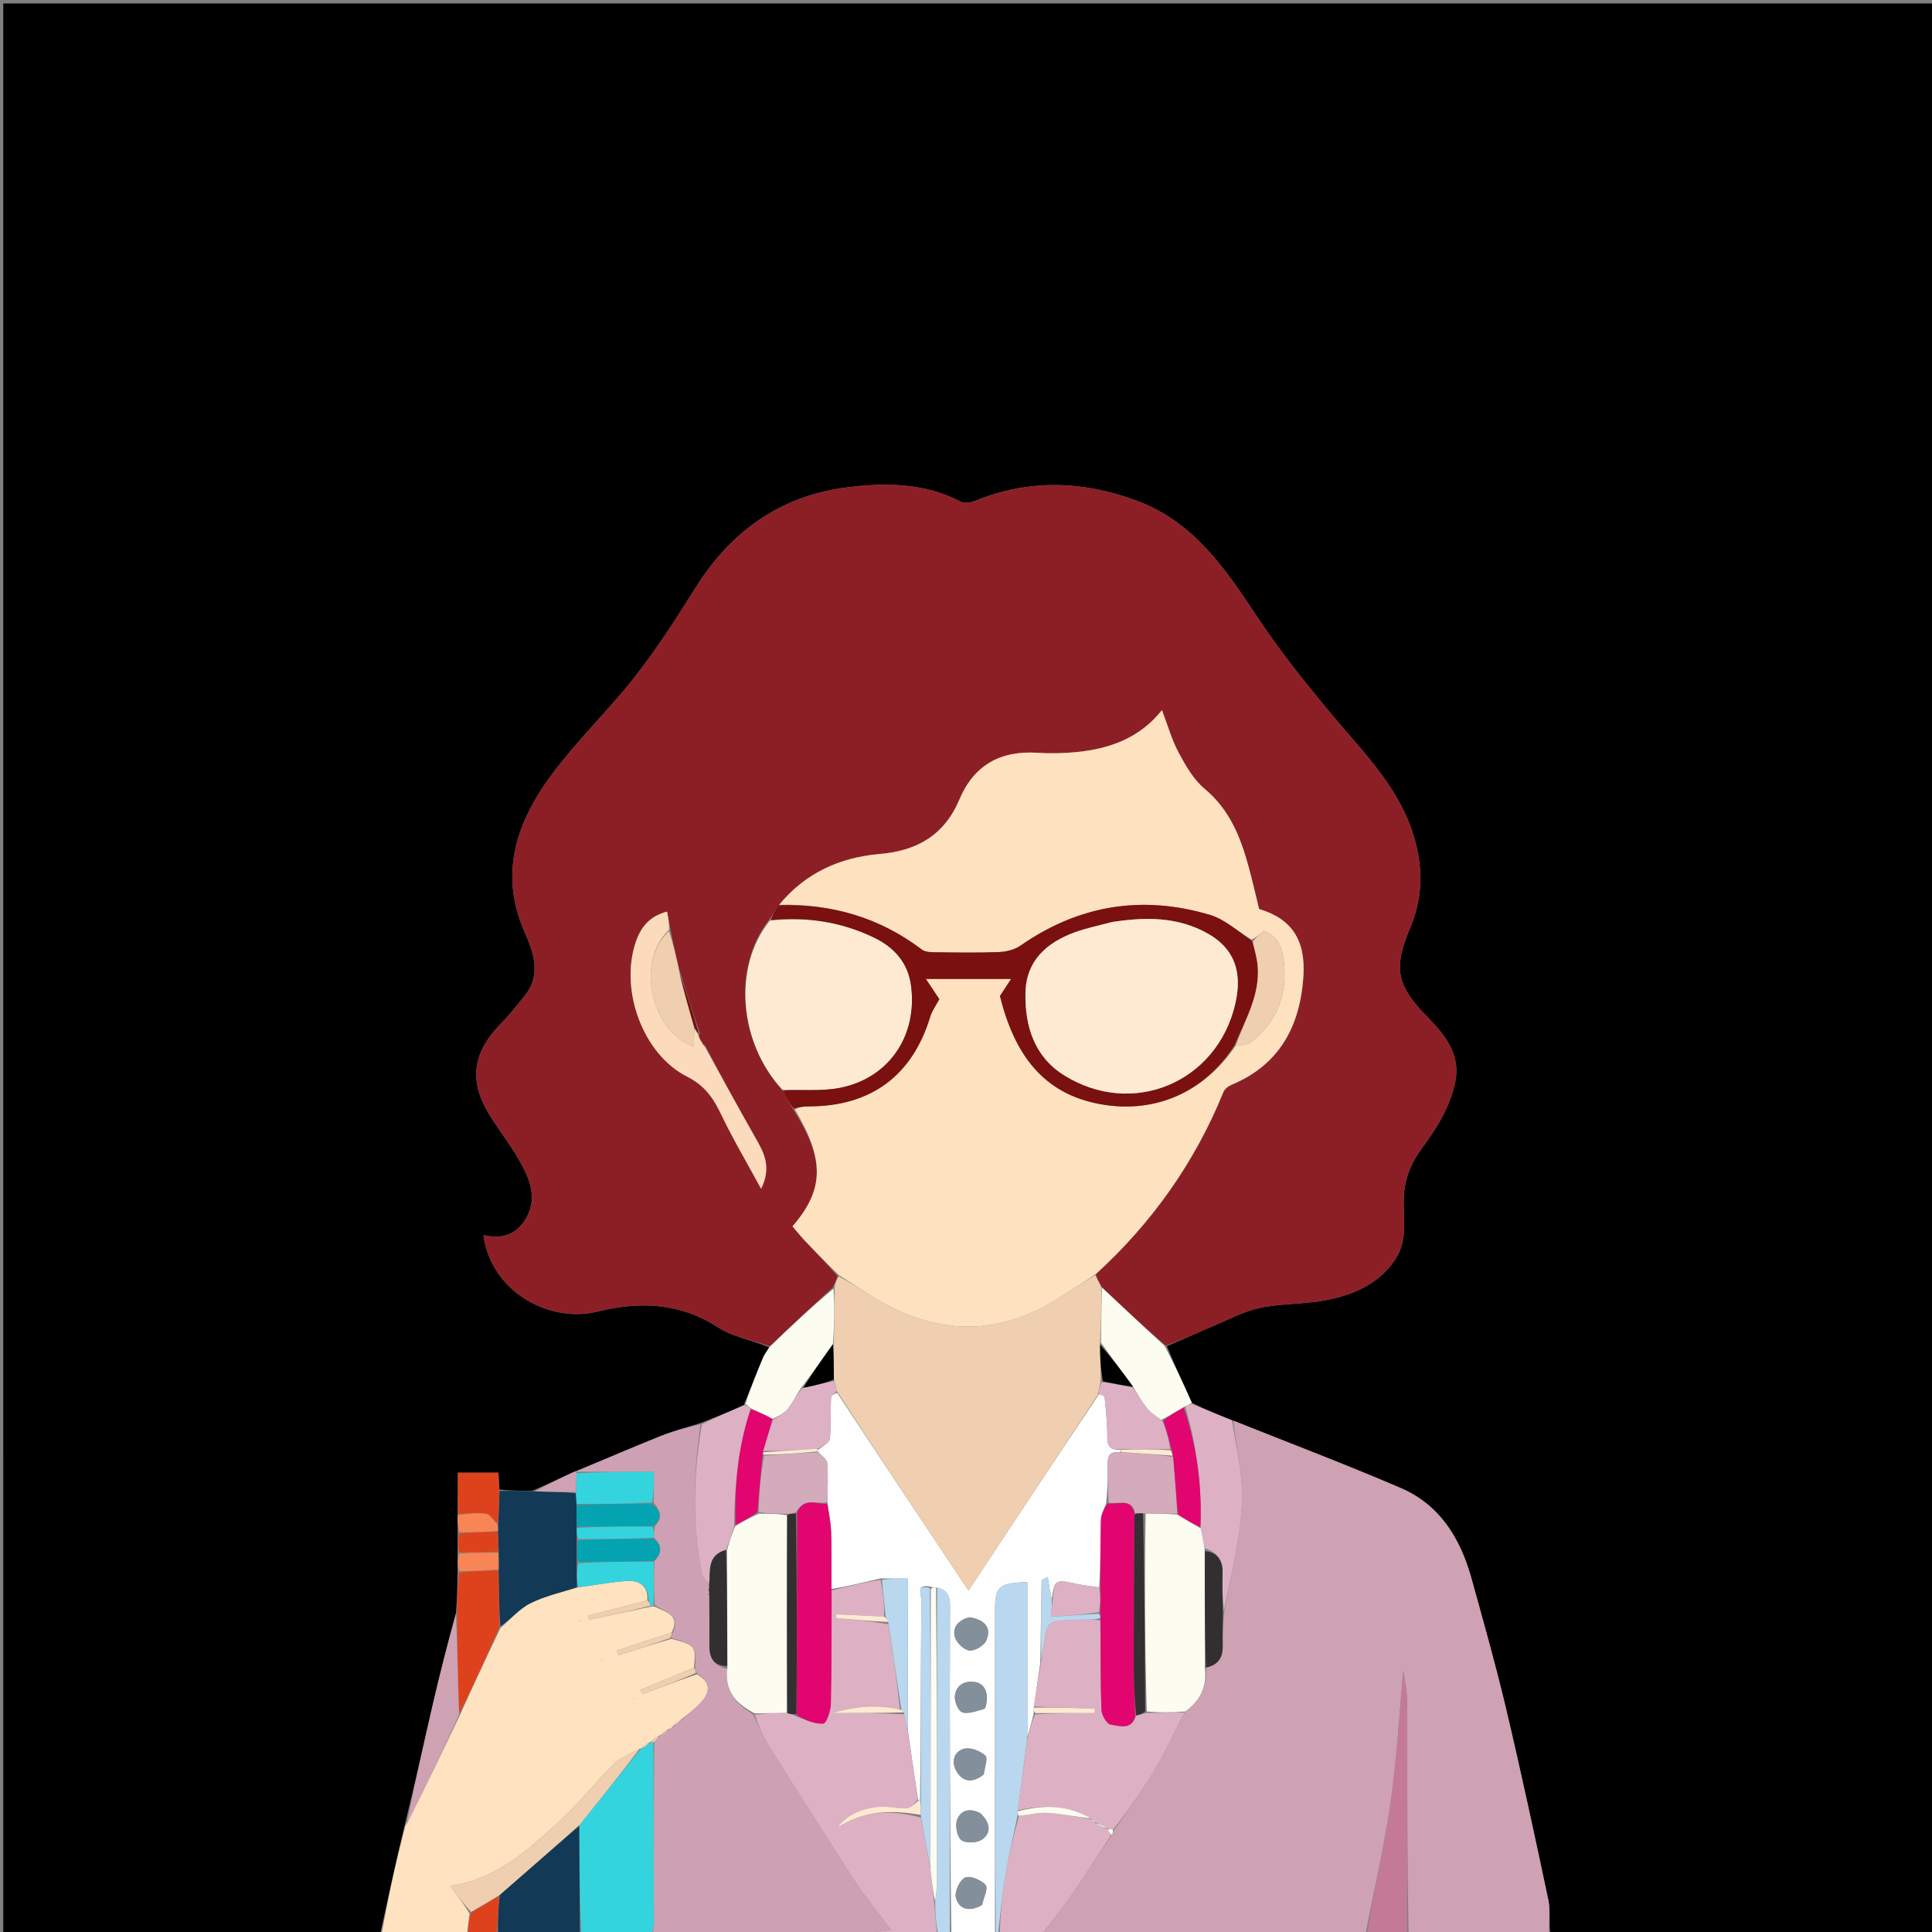 <svg version="1.1" id="Layer_1" xmlns="http://www.w3.org/2000/svg" xmlns:xlink="http://www.w3.org/1999/xlink" x="0px" y="0px"
	 width="100%" viewBox="0 0 600 600" enable-background="new 0 0 600 600" xml:space="preserve">
<rect x="0" y="0" width="600" height="600" fill="#808080" stroke="none"/>
<path fill="#000000" opacity="1" stroke="none" 
	d="
M118,601 
	C79.008,601 40.016,601 1.019,601 
	C1.012,401.051 1.012,201.101 1.012,1.076 
	C200.907,1.076 400.814,1.076 600.861,1.076 
	C600.861,201 600.861,401 600.861,601 
	C561.247,601 521.588,601 481.465,600.537 
	C480.986,596.749 481.54,593.303 480.865,590.118 
	C476.644,570.186 472.361,550.263 467.671,530.438 
	C464.476,516.936 460.677,503.572 456.976,490.194 
	C453.555,477.823 447.194,467.34 434.99,462.11 
	C417.817,454.75 400.334,448.112 382.611,441.088 
	C378.184,439.33 374.13,437.649 370.13,435.628 
	C367.453,429.555 364.723,423.822 362.38,418.054 
	C367.414,415.952 372.03,413.811 376.715,411.838 
	C381.538,409.807 386.282,407.242 391.328,406.174 
	C397.9,404.782 404.817,405.077 411.436,403.843 
	C419.974,402.25 427.833,399.053 433.121,391.415 
	C436.856,386.021 436.084,379.992 435.932,374.098 
	C435.771,367.887 437.437,362.438 441.028,357.42 
	C443.52,353.938 446.045,350.423 448.024,346.645 
	C449.737,343.373 451.142,339.804 451.911,336.201 
	C453.771,327.489 448.759,321.401 443.205,315.73 
	C433.681,306.005 432.629,300.657 437.934,288.185 
	C441.771,279.165 441.994,270.026 439.333,260.591 
	C434.931,244.987 423.761,234.058 413.812,222.157 
	C405.579,212.307 397.497,202.227 390.419,191.54 
	C380.558,176.65 370.774,162.083 353.026,155.495 
	C336.273,149.277 319.587,148.751 302.846,155.527 
	C301.535,156.058 299.592,156.44 298.489,155.858 
	C287.214,149.903 274.923,149.862 263.046,151.355 
	C242.801,153.9 227.267,164.675 216.297,182.071 
	C210.326,191.54 204.301,201.046 197.426,209.853 
	C189.302,220.26 179.634,229.481 171.721,240.03 
	C160.663,254.773 154.746,270.909 162.915,289.441 
	C165.79,295.964 168.247,302.852 162.777,309.469 
	C160.46,312.271 158.231,315.171 155.687,317.757 
	C146.346,327.253 145.422,336.284 152.83,347.559 
	C155.905,352.238 159.309,356.737 161.979,361.636 
	C164.956,367.1 166.854,372.954 163.005,378.964 
	C159.956,383.726 155.451,384.81 150.152,383.578 
	C152.424,401.177 170.635,410.986 185.451,407.338 
	C198.5,404.125 211.002,404.457 222.918,412.192 
	C227.595,415.227 233.615,416.193 238.905,418.428 
	C238.183,419.688 237.425,420.555 237.003,421.563 
	C235.006,426.342 233.1,431.16 230.989,436.312 
	C226.53,438.4 222.242,440.141 217.56,441.933 
	C213.075,443.339 208.901,444.486 204.909,446.088 
	C196.203,449.583 187.59,453.309 178.561,456.973 
	C174.044,459.011 169.905,461.017 165.326,462.994 
	C161.637,462.978 158.387,462.99 155.08,462.561 
	C154.944,460.523 154.865,458.927 154.787,457.366 
	C150.339,457.366 146.294,457.366 142.189,457.366 
	C142.189,461.86 142.189,465.994 142.123,470.529 
	C142.107,472.56 142.158,474.188 142.126,476.258 
	C142.087,478.499 142.132,480.299 142.105,482.51 
	C142.079,484.588 142.125,486.254 142.103,488.382 
	C142.003,492.869 141.97,496.892 141.593,501.108 
	C138.978,510.567 136.62,519.812 134.462,529.105 
	C131.535,541.713 128.761,554.357 125.591,567.205 
	C122.84,578.616 120.42,589.808 118,601 
z"/>
<path fill="#CEA1B3" opacity="1" stroke="none" 
	d="
M382.984,441.166 
	C400.334,448.112 417.817,454.75 434.99,462.11 
	C447.194,467.34 453.555,477.823 456.976,490.194 
	C460.677,503.572 464.476,516.936 467.671,530.438 
	C472.361,550.263 476.644,570.186 480.865,590.118 
	C481.54,593.303 480.986,596.749 481,600.537 
	C466.646,601 452.292,601 437.458,600.531 
	C436.976,575.788 437.001,551.513 436.929,527.239 
	C436.922,524.875 436.326,522.513 435.823,518.839 
	C434.463,533.482 433.777,546.72 431.871,559.779 
	C429.852,573.607 426.673,587.267 424,601 
	C398.646,601 373.292,601 347.173,600.704 
	C339.216,600.409 332.023,600.409 323.69,600.409 
	C327.263,595.781 330.035,592.505 332.455,588.987 
	C336.75,582.742 340.831,576.349 345.267,569.877 
	C345.645,569.169 345.759,568.601 346.224,567.986 
	C350.658,561.759 354.98,555.722 358.753,549.358 
	C362.111,543.693 364.861,537.667 368.057,531.523 
	C372.958,528 374.929,523.536 374.523,517.885 
	C378.545,517.007 379.828,514.539 379.725,510.934 
	C379.63,507.635 379.806,504.328 380.175,500.821 
	C382.321,489.465 385.065,478.362 385.695,467.141 
	C386.177,458.56 383.987,449.83 382.984,441.166 
z"/>
<path fill="#FFE2C0" opacity="1" stroke="none" 
	d="
M118.469,601 
	C120.42,589.808 122.84,578.616 125.891,567.032 
	C131.954,555.359 137.386,544.079 142.905,532.454 
	C147.049,523.319 151.106,514.529 155.429,505.571 
	C158.642,502.864 161.249,499.652 164.62,497.954 
	C169.159,495.668 174.287,494.549 179.565,492.954 
	C184.831,492.286 189.676,491.31 194.563,490.993 
	C198.37,490.746 201.352,492.328 201.019,497.018 
	C194.633,498.703 188.645,500.242 182.657,501.78 
	C182.758,502.189 182.858,502.599 182.958,503.008 
	C189.353,501.645 195.749,500.282 202.344,498.904 
	C202.545,498.889 202.946,498.861 203.299,498.942 
	C206.89,500.701 211.351,501.561 208.591,507.001 
	C202.673,508.881 197.145,510.751 191.616,512.621 
	C191.785,513.083 191.954,513.546 192.123,514.008 
	C197.45,512.316 202.778,510.623 208.486,508.954 
	C215.978,510.894 216.169,511.137 215.513,517.961 
	C209.726,520.261 204.322,522.546 198.918,524.831 
	C199.127,525.25 199.336,525.669 199.545,526.088 
	C205.07,524.023 210.596,521.957 216.468,519.96 
	C220.821,522.478 220.619,525.505 217.773,528.614 
	C216.001,530.551 213.902,532.189 211.601,533.974 
	C210.497,534.654 209.741,535.322 208.874,536.207 
	C208.554,536.695 208.286,536.875 207.608,536.975 
	C206.5,537.65 205.742,538.314 204.992,538.99 
	C205,539 204.983,538.983 204.624,538.989 
	C203.529,539.699 202.794,540.403 202.031,541.07 
	C202.004,541.033 202.089,541.064 201.722,541.043 
	C200.589,541.716 199.823,542.409 199.031,543.064 
	C199.005,543.025 199.089,543.064 198.708,543.042 
	C195.726,544.62 192.721,545.81 190.604,547.899 
	C184.939,553.488 179.984,559.821 174.145,565.204 
	C164.334,574.249 154.512,583.533 139.874,585.699 
	C142.094,588.701 144.026,591.312 145.852,594.303 
	C145.498,596.788 145.249,598.894 145,601 
	C136.312,601 127.625,601 118.469,601 
M196.824,527.241 
	C196.88,527.409 196.936,527.578 196.992,527.747 
	C197.047,527.576 197.102,527.406 196.824,527.241 
M186.631,515.475 
	C186.842,515.529 187.054,515.583 187.265,515.637 
	C187.13,515.505 186.994,515.373 186.631,515.475 
M180.377,503.526 
	C180.164,503.472 179.95,503.417 179.737,503.363 
	C179.873,503.496 180.01,503.629 180.377,503.526 
M189.482,514.592 
	C189.482,514.592 189.41,514.476 189.482,514.592 
z"/>
<path fill="#CDA1B3" opacity="1" stroke="none" 
	d="
M207.958,536.965 
	C208.286,536.875 208.554,536.695 209.196,536.184 
	C210.403,535.282 211.176,534.622 211.949,533.961 
	C213.902,532.189 216.001,530.551 217.773,528.614 
	C220.619,525.505 220.821,522.478 216.431,519.637 
	C215.996,518.812 215.946,518.379 215.896,517.945 
	C216.169,511.137 215.978,510.894 208.569,508.702 
	C208.508,507.948 208.744,507.469 208.98,506.99 
	C211.351,501.561 206.89,500.701 203.348,498.492 
	C203.039,493.632 203.033,489.305 203.243,484.706 
	C205.667,482.137 205.576,479.966 203.105,477.546 
	C203.12,476.147 203.128,475.13 203.42,473.91 
	C206.021,471.219 204.966,469.118 203.008,466.666 
	C203.071,463.31 203.071,460.416 203.071,457.111 
	C194.56,457.111 186.834,457.111 179.064,457.068 
	C179.022,457.026 178.939,456.94 178.939,456.94 
	C187.59,453.309 196.203,449.583 204.909,446.088 
	C208.901,444.486 213.075,443.339 217.573,442.364 
	C215.265,458.104 214.975,473.474 218.018,488.819 
	C218.249,489.983 219.416,490.961 220.247,492.341 
	C220.279,493.086 220.213,493.516 219.957,494.046 
	C219.689,494.262 219.521,494.453 219.546,494.483 
	C219.721,494.691 219.935,494.865 220.239,495.506 
	C220.33,501.03 220.319,506.097 220.309,511.165 
	C220.302,514.913 221.747,517.462 225.871,518.274 
	C224.82,525.448 228.803,529.144 233.974,532.508 
	C235.643,536.076 237.082,539.408 238.986,542.45 
	C247.589,556.193 256.212,569.927 265.065,583.51 
	C268.615,588.957 272.774,594.008 276.788,599.417 
	C271.7,600.001 267.35,600.5 263,601 
	C242.979,601 222.958,601 202.651,600.617 
	C202.609,599.465 203.069,598.695 203.068,597.925 
	C203.046,578.983 202.975,560.04 203.177,540.946 
	C203.955,540.19 204.469,539.586 204.983,538.983 
	C204.983,538.983 205,539 205.314,538.97 
	C206.405,538.282 207.181,537.624 207.958,536.965 
z"/>
<path fill="#FEFEFE" opacity="1" stroke="none" 
	d="
M309,601 
	C304.643,601 300.286,601 295.449,600.532 
	C294.966,566.428 294.915,532.792 295.034,499.158 
	C295.046,495.897 294.499,493.671 290.694,493.011 
	C289.945,493.004 289.518,493.003 288.831,492.727 
	C284.344,491.888 286.14,495.21 286.128,496.743 
	C285.97,517.518 285.984,538.295 285.736,559.053 
	C285.516,559.034 285.076,559.001 285.048,558.583 
	C283.986,551.427 282.951,544.69 281.946,537.491 
	C281.975,521.503 281.975,505.977 281.975,490.235 
	C278.743,490.235 276.286,490.235 273.445,490.208 
	C268.139,491.43 263.217,492.678 258.24,493.464 
	C258.177,487.214 258.297,481.421 258.108,475.638 
	C258.013,472.754 257.351,469.888 256.962,466.547 
	C256.995,462.139 257.244,458.176 256.887,454.269 
	C256.779,453.087 254.995,452.058 253.974,450.725 
	C253.968,450.491 253.968,450.023 254.391,450.013 
	C255.833,448.927 257.627,447.922 257.734,446.76 
	C258.126,442.512 257.88,438.209 258.082,433.936 
	C258.11,433.337 259.297,432.793 259.99,432.561 
	C273.431,452.982 286.83,473.066 300.775,493.97 
	C314.657,472.974 327.838,453.037 341.327,432.952 
	C342.128,433.172 343.015,433.504 343.053,433.914 
	C343.432,438.02 343.932,442.142 343.867,446.251 
	C343.816,449.488 345.19,450.367 348.022,450.248 
	C348.016,450.473 348.002,450.923 347.582,450.957 
	C344.347,450.772 343.959,452.441 344.002,454.754 
	C344.076,458.725 343.942,462.701 343.539,466.9 
	C342.735,468.798 341.941,470.463 341.899,472.146 
	C341.724,479.071 341.778,486.002 341.344,492.957 
	C338.517,492.58 336.065,492.301 333.676,491.751 
	C327.864,490.415 327.399,490.734 326.649,496.717 
	C326.066,494.327 325.753,492.217 325.383,489.726 
	C324.236,490.378 323.5,490.595 323.495,490.828 
	C323.325,499.195 323.223,507.563 323.087,516.359 
	C322.4,521.181 321.739,525.575 321.053,530.313 
	C321.046,531.116 321.064,531.576 320.99,532.41 
	C320.28,535.161 319.663,537.536 319.047,539.448 
	C319.049,523.109 319.049,507.234 319.049,491.347 
	C310.18,491.572 309.002,492.711 309.002,500.262 
	C309.001,533.841 309.001,567.421 309,601 
M306.032,530.405 
	C307.314,525.982 305.95,522.684 302.441,522.32 
	C299.158,521.98 296.721,523.667 296.533,526.946 
	C296.439,528.596 297.678,531.443 298.883,531.794 
	C300.869,532.371 303.316,531.362 306.032,530.405 
M305.022,591.568 
	C305.458,589.458 306.947,586.474 306.088,585.44 
	C304.766,583.847 301.314,582.404 299.728,583.098 
	C298.09,583.814 296.408,587.458 296.866,589.291 
	C297.754,592.848 300.862,593.894 305.022,591.568 
M304.389,563.079 
	C301.366,561.429 298.424,562.051 297.271,565.032 
	C296.571,566.845 297.175,570.336 298.526,571.435 
	C299.855,572.516 303.461,572.367 305.012,571.268 
	C307.909,569.214 307.58,566.133 304.389,563.079 
M305.567,551.022 
	C305.776,549.015 306.884,546.038 305.996,545.213 
	C304.414,543.745 301.359,542.58 299.398,543.098 
	C296.248,543.93 295.369,547.128 297.008,550.009 
	C298.888,553.313 301.795,553.899 305.567,551.022 
M300.833,502.301 
	C297.69,503.144 295.691,505.33 296.552,508.387 
	C297.052,510.161 299.374,512.406 301.07,512.583 
	C302.759,512.759 305.654,511.019 306.327,509.41 
	C308.041,505.318 305.635,502.977 300.833,502.301 
z"/>
<path fill="#DDB1C3" opacity="1" stroke="none" 
	d="
M281.917,537.954 
	C282.951,544.69 283.986,551.427 285.013,558.979 
	C283.811,560.428 282.638,561.538 281.416,561.597 
	C278.966,561.714 276.482,561.014 274.024,561.086 
	C268.281,561.253 262.802,563.62 260.129,567.502 
	C268.84,561.996 277.304,562.193 285.966,564.448 
	C286.988,569.915 287.972,574.975 288.972,580.462 
	C289.372,584.208 289.757,587.527 290.158,591.261 
	C290.449,594.783 290.724,597.892 291,601 
	C281.979,601 272.958,601 263.469,601 
	C267.35,600.5 271.7,600.001 276.788,599.417 
	C272.774,594.008 268.615,588.957 265.065,583.51 
	C256.212,569.927 247.589,556.193 238.986,542.45 
	C237.082,539.408 235.643,536.076 234.377,532.484 
	C237.944,532.048 241.123,532.006 244.587,532.068 
	C245.64,532.33 246.409,532.489 247.246,533.022 
	C250.116,534.134 252.958,535.473 255.695,535.284 
	C256.642,535.219 257.973,531.374 258.024,529.229 
	C258.304,517.466 258.24,505.695 258.295,493.926 
	C263.217,492.678 268.139,491.43 273.485,490.618 
	C274.28,494.719 274.65,498.384 274.562,502.039 
	C269.306,501.801 264.508,501.574 259.709,501.346 
	C259.71,501.729 259.71,502.112 259.71,502.494 
	C265.098,502.994 270.486,503.493 275.92,504.408 
	C277.276,513.514 278.587,522.204 279.488,530.907 
	C272.449,529.321 265.96,529.827 258.392,532.006 
	C266.671,532.006 273.75,532.006 280.875,532.403 
	C281.254,534.518 281.586,536.236 281.917,537.954 
z"/>
<path fill="#34D4DE" opacity="1" stroke="none" 
	d="
M202.913,541.098 
	C202.975,560.04 203.046,578.983 203.068,597.925 
	C203.069,598.695 202.609,599.465 202.182,600.617 
	C194.979,601 187.958,601 180.525,600.534 
	C180.026,589.064 179.938,578.06 179.987,566.738 
	C186.445,558.635 192.767,550.849 199.089,543.064 
	C199.089,543.064 199.005,543.025 199.345,543.014 
	C200.486,542.357 201.288,541.71 202.089,541.064 
	C202.089,541.064 202.004,541.033 202.245,541.078 
	C202.485,541.123 202.913,541.098 202.913,541.098 
z"/>
<path fill="#DDB1C3" opacity="1" stroke="none" 
	d="
M345.002,570.018 
	C340.831,576.349 336.75,582.742 332.455,588.987 
	C330.035,592.505 327.263,595.781 323.69,600.409 
	C332.023,600.409 339.216,600.409 346.705,600.704 
	C334.979,601 322.958,601 310.469,600.559 
	C310.689,594.426 311.172,588.699 312.12,583.051 
	C313.197,576.639 314.691,570.298 316.423,563.926 
	C319.754,563.588 322.695,562.811 325.567,563.015 
	C330.081,563.336 334.549,564.317 339.019,565.007 
	C339.002,564.996 338.971,564.969 339.047,565.226 
	C339.424,565.664 339.724,565.844 340.012,566.014 
	C340,566.003 339.972,565.983 340.133,566.288 
	C341.536,567.067 342.779,567.541 344.012,568.007 
	C344.001,568 343.98,567.984 344.049,568.264 
	C344.413,569.035 344.708,569.527 345.002,570.018 
z"/>
<path fill="#B9D7EF" opacity="1" stroke="none" 
	d="
M316.003,563.927 
	C314.691,570.298 313.197,576.639 312.12,583.051 
	C311.172,588.699 310.689,594.426 310,600.559 
	C310,601 309.5,601 309.25,601 
	C309.001,567.421 309.001,533.841 309.002,500.262 
	C309.002,492.711 310.18,491.572 319.049,491.347 
	C319.049,507.234 319.049,523.109 319.042,539.894 
	C318.039,547.949 317.044,555.096 316.041,562.523 
	C316.024,563.177 316.013,563.552 316.003,563.927 
z"/>
<path fill="#123955" opacity="1" stroke="none" 
	d="
M179.851,567.055 
	C179.938,578.06 180.026,589.064 180.057,600.534 
	C171.646,601 163.292,601 154.65,600.618 
	C154.57,596.406 154.777,592.577 155.184,588.497 
	C163.54,581.183 171.695,574.119 179.851,567.055 
z"/>
<path fill="#C47A96" opacity="1" stroke="none" 
	d="
M424.463,601 
	C426.673,587.267 429.852,573.607 431.871,559.779 
	C433.777,546.72 434.463,533.482 435.823,518.839 
	C436.326,522.513 436.922,524.875 436.929,527.239 
	C437.001,551.513 436.976,575.788 436.989,600.531 
	C432.975,601 428.951,601 424.463,601 
z"/>
<path fill="#B9D7EF" opacity="1" stroke="none" 
	d="
M291.4,601 
	C290.724,597.892 290.449,594.783 290.412,590.963 
	C290.746,588.433 290.92,586.616 290.923,584.799 
	C290.966,554.204 290.988,523.61 291.015,493.016 
	C294.499,493.671 295.046,495.897 295.034,499.158 
	C294.915,532.792 294.966,566.428 294.985,600.532 
	C293.933,601 292.867,601 291.4,601 
z"/>
<path fill="#DE421D" opacity="1" stroke="none" 
	d="
M154.984,588.747 
	C154.777,592.577 154.57,596.406 154.182,600.618 
	C151.3,601 148.6,601 145.45,601 
	C145.249,598.894 145.498,596.788 146.163,594.168 
	C149.381,592.019 152.183,590.383 154.984,588.747 
z"/>
<path fill="#8C1F26" opacity="1" stroke="none" 
	d="
M239.024,418.101 
	C233.615,416.193 227.595,415.227 222.918,412.192 
	C211.002,404.457 198.5,404.125 185.451,407.338 
	C170.635,410.986 152.424,401.177 150.152,383.578 
	C155.451,384.81 159.956,383.726 163.005,378.964 
	C166.854,372.954 164.956,367.1 161.979,361.636 
	C159.309,356.737 155.905,352.238 152.83,347.559 
	C145.422,336.284 146.346,327.253 155.687,317.757 
	C158.231,315.171 160.46,312.271 162.777,309.469 
	C168.247,302.852 165.79,295.964 162.915,289.441 
	C154.746,270.909 160.663,254.773 171.721,240.03 
	C179.634,229.481 189.302,220.26 197.426,209.853 
	C204.301,201.046 210.326,191.54 216.297,182.071 
	C227.267,164.675 242.801,153.9 263.046,151.355 
	C274.923,149.862 287.214,149.903 298.489,155.858 
	C299.592,156.44 301.535,156.058 302.846,155.527 
	C319.587,148.751 336.273,149.277 353.026,155.495 
	C370.774,162.083 380.558,176.65 390.419,191.54 
	C397.497,202.227 405.579,212.307 413.812,222.157 
	C423.761,234.058 434.931,244.987 439.333,260.591 
	C441.994,270.026 441.771,279.165 437.934,288.185 
	C432.629,300.657 433.681,306.005 443.205,315.73 
	C448.759,321.401 453.771,327.489 451.911,336.201 
	C451.142,339.804 449.737,343.373 448.024,346.645 
	C446.045,350.423 443.52,353.938 441.028,357.42 
	C437.437,362.438 435.771,367.887 435.932,374.098 
	C436.084,379.992 436.856,386.021 433.121,391.415 
	C427.833,399.053 419.974,402.25 411.436,403.843 
	C404.817,405.077 397.9,404.782 391.328,406.174 
	C386.282,407.242 381.538,409.807 376.715,411.838 
	C372.03,413.811 367.414,415.952 362.064,417.922 
	C354.962,411.823 348.565,405.821 341.966,399.503 
	C341.219,398.121 340.674,397.055 340.329,395.672 
	C357.936,379.586 371.11,360.86 379.967,339.087 
	C380.334,338.184 381.404,337.325 382.349,336.936 
	C397.367,330.735 403.732,318.692 404.774,303.308 
	C405.552,291.815 401.014,285.268 391.024,282.306 
	C389.952,277.953 388.972,273.614 387.809,269.324 
	C385.302,260.083 381.923,251.487 374.129,244.997 
	C370.681,242.127 368.223,237.805 366.041,233.751 
	C363.898,229.771 362.676,225.294 360.858,220.532 
	C353.892,229.286 344.51,232.594 334.134,233.582 
	C330.173,233.96 326.14,234.044 322.171,233.787 
	C310.688,233.042 302.448,237.64 297.956,248.28 
	C293.291,259.328 284.898,264.22 273.179,265.222 
	C260.871,266.275 250.075,271.087 241.751,281.137 
	C240.647,282.771 239.836,284.243 238.703,285.876 
	C227.433,300.383 229.532,323.994 243.095,338.742 
	C244.207,340.941 245.259,342.832 246.614,344.971 
	C256.162,360.161 255.984,369.428 246.115,380.866 
	C247.391,382.344 248.631,383.895 249.99,385.333 
	C253.365,388.908 256.795,392.432 260.119,396.32 
	C259.635,397.715 259.235,398.766 258.515,399.931 
	C251.805,406.064 245.414,412.083 239.024,418.101 
M210.999,301.221 
	C210.023,297.14 209.047,293.059 208.138,288.179 
	C207.817,286.505 207.495,284.831 207.165,283.11 
	C201.394,284.597 198.813,288.333 197.315,292.953 
	C192.543,307.671 199.67,327.414 213.404,334.365 
	C219.008,337.202 221.572,341.108 224.021,346.218 
	C227.618,353.721 231.875,360.907 236.375,369.193 
	C239.714,362.313 237.197,357.904 234.612,353.365 
	C229.294,344.029 224.16,334.588 218.899,324.522 
	C218.523,324.031 218.147,323.541 217.291,322.755 
	C217.102,322.228 216.914,321.7 217.314,320.787 
	C215.253,314.538 213.192,308.29 210.999,301.221 
z"/>
<path fill="#123955" opacity="1" stroke="none" 
	d="
M179.162,492.929 
	C174.287,494.549 169.159,495.668 164.62,497.954 
	C161.249,499.652 158.642,502.864 155.385,505.124 
	C154.985,499.152 154.895,493.459 154.863,487.38 
	C154.885,485.406 154.85,483.818 154.87,481.762 
	C154.807,479.445 154.689,477.597 154.653,475.429 
	C154.707,474.669 154.678,474.228 154.739,473.35 
	C154.931,469.611 155.034,466.307 155.138,463.003 
	C158.387,462.99 161.637,462.978 165.789,463.13 
	C170.738,463.316 174.786,463.337 178.844,463.727 
	C178.932,465.076 179.009,466.058 179.046,467.476 
	C179.061,469.972 179.116,472.032 179.109,474.472 
	C179.08,475.881 179.113,476.909 179.096,478.379 
	C179.075,480.897 179.103,482.973 179.081,485.485 
	C179.074,488.258 179.118,490.593 179.162,492.929 
z"/>
<path fill="#DDB1C3" opacity="1" stroke="none" 
	d="
M382.611,441.088 
	C383.987,449.83 386.177,458.56 385.695,467.141 
	C385.065,478.362 382.321,489.465 380.095,500.358 
	C379.681,496.316 379.534,492.53 379.674,488.754 
	C379.824,484.721 378.24,482.149 374.165,480.829 
	C373.712,478.492 373.309,476.577 372.814,474.228 
	C373.306,461.318 371.682,449.129 368.101,436.925 
	C368.862,436.411 369.469,436.189 370.076,435.968 
	C374.13,437.649 378.184,439.33 382.611,441.088 
z"/>
<path fill="#FCFCF0" opacity="1" stroke="none" 
	d="
M370.13,435.628 
	C369.469,436.189 368.862,436.411 367.756,436.9 
	C365.174,438.438 363.093,439.708 360.636,440.961 
	C358.899,439.762 357.335,438.743 356.222,437.361 
	C354.618,435.368 353.341,433.112 351.864,430.622 
	C348.512,425.972 345.22,421.668 341.905,416.924 
	C341.976,410.929 342.072,405.374 342.168,399.819 
	C348.565,405.821 354.962,411.823 361.676,417.957 
	C364.723,423.822 367.453,429.555 370.13,435.628 
z"/>
<path fill="#DDB1C3" opacity="1" stroke="none" 
	d="
M220.149,492.026 
	C219.416,490.961 218.249,489.983 218.018,488.819 
	C214.975,473.474 215.265,458.104 217.967,442.312 
	C222.242,440.141 226.53,438.4 231.306,436.366 
	C232.226,436.489 232.658,436.906 233.111,437.697 
	C229.101,449.596 228.138,461.557 227.987,474.029 
	C227.182,476.691 226.485,478.972 225.466,481.327 
	C219.419,483.033 220.71,487.965 220.149,492.026 
z"/>
<path fill="#FCFCF0" opacity="1" stroke="none" 
	d="
M233.09,437.323 
	C232.658,436.906 232.226,436.489 231.477,436.018 
	C233.1,431.16 235.006,426.342 237.003,421.563 
	C237.425,420.555 238.183,419.688 238.905,418.428 
	C245.414,412.083 251.805,406.064 258.852,400.21 
	C259.304,405.982 259.099,411.589 258.681,417.44 
	C255.337,422.111 252.207,426.539 248.757,431.108 
	C247.204,433.366 246.204,435.677 244.661,437.537 
	C243.465,438.977 241.59,439.853 239.877,440.672 
	C237.522,439.351 235.306,438.337 233.09,437.323 
z"/>
<path fill="#DE421D" opacity="1" stroke="none" 
	d="
M154.806,487.766 
	C154.895,493.459 154.985,499.152 155.118,505.293 
	C151.106,514.529 147.049,523.319 142.653,532.149 
	C142.189,521.764 142.063,511.34 141.938,500.916 
	C141.97,496.892 142.003,492.869 142.554,488.395 
	C146.984,487.885 150.895,487.825 154.806,487.766 
z"/>
<path fill="#CEA1B3" opacity="1" stroke="none" 
	d="
M141.593,501.108 
	C142.063,511.34 142.189,521.764 142.565,532.493 
	C137.386,544.079 131.954,555.359 126.222,566.813 
	C128.761,554.357 131.535,541.713 134.462,529.105 
	C136.62,519.812 138.978,510.567 141.593,501.108 
z"/>
<path fill="#DE421D" opacity="1" stroke="none" 
	d="
M155.08,462.561 
	C155.034,466.307 154.931,469.611 154.546,473.052 
	C153.196,472.125 152.234,470.313 151.039,470.142 
	C148.147,469.73 145.146,470.083 142.189,470.127 
	C142.189,465.994 142.189,461.86 142.189,457.366 
	C146.294,457.366 150.339,457.366 154.787,457.366 
	C154.865,458.927 154.944,460.523 155.08,462.561 
z"/>
<path fill="#F98454" opacity="1" stroke="none" 
	d="
M154.863,487.38 
	C150.895,487.825 146.984,487.885 142.622,487.932 
	C142.125,486.254 142.079,484.588 142.555,482.493 
	C146.99,482.119 150.902,482.175 154.815,482.23 
	C154.85,483.818 154.885,485.406 154.863,487.38 
z"/>
<path fill="#DE421D" opacity="1" stroke="none" 
	d="
M154.87,481.762 
	C150.902,482.175 146.99,482.119 142.627,482.081 
	C142.132,480.299 142.087,478.499 142.572,476.284 
	C146.925,475.829 150.748,475.789 154.572,475.749 
	C154.689,477.597 154.807,479.445 154.87,481.762 
z"/>
<path fill="#F98454" opacity="1" stroke="none" 
	d="
M154.653,475.429 
	C150.748,475.789 146.925,475.829 142.655,475.842 
	C142.158,474.188 142.107,472.56 142.123,470.529 
	C145.146,470.083 148.147,469.73 151.039,470.142 
	C152.234,470.313 153.196,472.125 154.456,473.488 
	C154.678,474.228 154.707,474.669 154.653,475.429 
z"/>
<path fill="#CEA1B3" opacity="1" stroke="none" 
	d="
M178.833,463.359 
	C174.786,463.337 170.738,463.316 166.228,463.158 
	C169.905,461.017 174.044,459.011 178.561,456.973 
	C178.939,456.94 179.022,457.026 179.044,457.509 
	C178.988,459.781 178.911,461.57 178.833,463.359 
z"/>
<path fill="#DDB1C3" opacity="1" stroke="none" 
	d="
M316.049,562.243 
	C317.044,555.096 318.039,547.949 319.04,540.357 
	C319.663,537.536 320.28,535.161 321.45,532.401 
	C327.994,532.016 333.987,532.016 339.98,532.016 
	C339.989,531.564 339.998,531.113 340.007,530.662 
	C333.697,530.431 327.387,530.2 321.078,529.969 
	C321.739,525.575 322.4,521.181 323.342,516.08 
	C326.013,502.706 322.587,503.3 338.13,502.94 
	C339.292,502.913 340.453,502.866 341.706,503.299 
	C341.839,512.839 341.737,521.912 342.057,530.971 
	C342.115,532.624 343.732,535.426 344.917,535.589 
	C347.608,535.957 351.443,537.485 352.842,532.785 
	C353.968,532.486 354.836,532.231 356.181,531.966 
	C360.4,531.905 364.139,531.853 367.879,531.801 
	C364.861,537.667 362.111,543.693 358.753,549.358 
	C354.98,555.722 350.658,561.759 345.909,567.983 
	C344.822,568.013 344.401,567.999 343.98,567.984 
	C343.98,567.984 344.001,568 343.858,567.697 
	C342.468,566.923 341.22,566.453 339.972,565.983 
	C339.972,565.983 340,566.003 339.93,565.761 
	C339.564,565.336 339.268,565.153 338.971,564.969 
	C338.971,564.969 339.002,564.996 338.789,564.732 
	C331.401,560.338 323.805,560.478 316.049,562.243 
z"/>
<path fill="#FCFCF0" opacity="1" stroke="none" 
	d="
M368.057,531.523 
	C364.139,531.853 360.4,531.905 356.135,531.501 
	C355.527,510.693 355.445,490.341 355.789,470.018 
	C359.347,470.069 362.479,470.09 365.826,470.383 
	C368.33,471.99 370.618,473.326 372.905,474.662 
	C373.309,476.577 373.712,478.492 374.132,481.281 
	C374.154,494.057 374.16,505.959 374.166,517.86 
	C374.929,523.536 372.958,528 368.057,531.523 
z"/>
<path fill="#312F2F" opacity="1" stroke="none" 
	d="
M374.523,517.885 
	C374.16,505.959 374.154,494.057 374.181,481.703 
	C378.24,482.149 379.824,484.721 379.674,488.754 
	C379.534,492.53 379.681,496.316 379.782,500.561 
	C379.806,504.328 379.63,507.635 379.725,510.934 
	C379.828,514.539 378.545,517.007 374.523,517.885 
z"/>
<path fill="#FCFCF0" opacity="1" stroke="none" 
	d="
M344.049,568.264 
	C344.401,567.999 344.822,568.013 345.558,568.031 
	C345.759,568.601 345.645,569.169 345.267,569.877 
	C344.708,569.527 344.413,569.035 344.049,568.264 
z"/>
<path fill="#EFCFAF" opacity="1" stroke="none" 
	d="
M155.184,588.497 
	C152.183,590.383 149.381,592.019 146.268,593.789 
	C144.026,591.312 142.094,588.701 139.874,585.699 
	C154.512,583.533 164.334,574.249 174.145,565.204 
	C179.984,559.821 184.939,553.488 190.604,547.899 
	C192.721,545.81 195.726,544.62 198.708,543.042 
	C192.767,550.849 186.445,558.635 179.987,566.738 
	C171.695,574.119 163.54,581.183 155.184,588.497 
z"/>
<path fill="#34D4DE" opacity="1" stroke="none" 
	d="
M179.565,492.954 
	C179.118,490.593 179.074,488.258 179.539,485.457 
	C187.708,484.988 195.368,484.982 203.028,484.977 
	C203.033,489.305 203.039,493.632 202.996,498.411 
	C202.946,498.861 202.545,498.889 202.276,498.638 
	C201.81,497.881 201.614,497.376 201.417,496.871 
	C201.352,492.328 198.37,490.746 194.563,490.993 
	C189.676,491.31 184.831,492.286 179.565,492.954 
z"/>
<path fill="#EFCFAF" opacity="1" stroke="none" 
	d="
M215.513,517.961 
	C215.946,518.379 215.996,518.812 216.083,519.569 
	C210.596,521.957 205.07,524.023 199.545,526.088 
	C199.336,525.669 199.127,525.25 198.918,524.831 
	C204.322,522.546 209.726,520.261 215.513,517.961 
z"/>
<path fill="#EFCFAF" opacity="1" stroke="none" 
	d="
M201.019,497.018 
	C201.614,497.376 201.81,497.881 202.075,498.653 
	C195.749,500.282 189.353,501.645 182.958,503.008 
	C182.858,502.599 182.758,502.189 182.657,501.78 
	C188.645,500.242 194.633,498.703 201.019,497.018 
z"/>
<path fill="#EFCFAF" opacity="1" stroke="none" 
	d="
M208.591,507.001 
	C208.744,507.469 208.508,507.948 208.189,508.679 
	C202.778,510.623 197.45,512.316 192.123,514.008 
	C191.954,513.546 191.785,513.083 191.616,512.621 
	C197.145,510.751 202.673,508.881 208.591,507.001 
z"/>
<path fill="#EFCFAF" opacity="1" stroke="none" 
	d="
M201.722,541.043 
	C201.288,541.71 200.486,542.357 199.371,543.053 
	C199.823,542.409 200.589,541.716 201.722,541.043 
z"/>
<path fill="#EFCFAF" opacity="1" stroke="none" 
	d="
M203.177,540.946 
	C202.913,541.098 202.485,541.123 202.271,541.115 
	C202.794,540.403 203.529,539.699 204.624,538.989 
	C204.469,539.586 203.955,540.19 203.177,540.946 
z"/>
<path fill="#EFCFAF" opacity="1" stroke="none" 
	d="
M207.608,536.975 
	C207.181,537.624 206.405,538.282 205.306,538.96 
	C205.742,538.314 206.5,537.65 207.608,536.975 
z"/>
<path fill="#EFCFAF" opacity="1" stroke="none" 
	d="
M211.601,533.974 
	C211.176,534.622 210.403,535.282 209.308,535.966 
	C209.741,535.322 210.497,534.654 211.601,533.974 
z"/>
<path fill="#EFCFAF" opacity="1" stroke="none" 
	d="
M196.991,527.238 
	C197.102,527.406 197.047,527.576 196.992,527.747 
	C196.936,527.578 196.88,527.409 196.991,527.238 
z"/>
<path fill="#EFCFAF" opacity="1" stroke="none" 
	d="
M186.745,515.358 
	C186.994,515.373 187.13,515.505 187.265,515.637 
	C187.054,515.583 186.842,515.529 186.745,515.358 
z"/>
<path fill="#EFCFAF" opacity="1" stroke="none" 
	d="
M180.262,503.644 
	C180.01,503.629 179.873,503.496 179.737,503.363 
	C179.95,503.417 180.164,503.472 180.262,503.644 
z"/>
<path fill="#EFCFAF" opacity="1" stroke="none" 
	d="
M189.446,514.534 
	C189.41,514.476 189.482,514.592 189.446,514.534 
z"/>
<path fill="#FCFCF0" opacity="1" stroke="none" 
	d="
M225.787,481.252 
	C226.485,478.972 227.182,476.691 228.303,473.959 
	C230.894,472.364 233.061,471.221 235.681,470.076 
	C238.921,470.089 241.706,470.104 244.457,470.578 
	C244.383,491.346 244.342,511.655 244.302,531.964 
	C241.123,532.006 237.944,532.048 234.361,532.115 
	C228.803,529.144 224.82,525.448 225.899,517.815 
	C225.848,505.032 225.817,493.142 225.787,481.252 
z"/>
<path fill="#34D4DE" opacity="1" stroke="none" 
	d="
M178.844,463.727 
	C178.911,461.57 178.988,459.781 179.086,457.551 
	C186.834,457.111 194.56,457.111 203.071,457.111 
	C203.071,460.416 203.071,463.31 202.544,466.647 
	C194.373,467.073 186.73,467.056 179.087,467.04 
	C179.009,466.058 178.932,465.076 178.844,463.727 
z"/>
<path fill="#312F2F" opacity="1" stroke="none" 
	d="
M225.466,481.327 
	C225.817,493.142 225.848,505.032 225.85,517.38 
	C221.747,517.462 220.302,514.913 220.309,511.165 
	C220.319,506.097 220.33,501.03 220.302,495.231 
	C220.225,494.315 220.185,494.131 220.146,493.946 
	C220.213,493.516 220.279,493.086 220.247,492.341 
	C220.71,487.965 219.419,483.033 225.466,481.327 
z"/>
<path fill="#04A3B2" opacity="1" stroke="none" 
	d="
M203.243,484.706 
	C195.368,484.982 187.708,484.988 179.59,485.021 
	C179.103,482.973 179.075,480.897 179.554,478.399 
	C187.74,477.96 195.419,477.944 203.098,477.928 
	C205.576,479.966 205.667,482.137 203.243,484.706 
z"/>
<path fill="#04A3B2" opacity="1" stroke="none" 
	d="
M179.046,467.476 
	C186.73,467.056 194.373,467.073 202.481,467.109 
	C204.966,469.118 206.021,471.219 202.942,473.876 
	C194.51,474.059 186.841,474.075 179.171,474.091 
	C179.116,472.032 179.061,469.972 179.046,467.476 
z"/>
<path fill="#34D4DE" opacity="1" stroke="none" 
	d="
M179.109,474.472 
	C186.841,474.075 194.51,474.059 202.658,474.077 
	C203.128,475.13 203.12,476.147 203.105,477.546 
	C195.419,477.944 187.74,477.96 179.603,477.956 
	C179.113,476.909 179.08,475.881 179.109,474.472 
z"/>
<path fill="#DDB1C3" opacity="1" stroke="none" 
	d="
M219.957,494.046 
	C220.185,494.131 220.225,494.315 220.2,494.774 
	C219.935,494.865 219.721,494.691 219.546,494.483 
	C219.521,494.453 219.689,494.262 219.957,494.046 
z"/>
<path fill="#EFCFAF" opacity="1" stroke="none" 
	d="
M258.895,417.197 
	C259.099,411.589 259.304,405.982 259.172,400.095 
	C259.235,398.766 259.635,397.715 260.456,396.37 
	C264.475,398.43 268.008,400.894 271.686,403.119 
	C290.328,414.396 309.101,415.309 327.963,403.628 
	C332.034,401.108 336.074,398.537 340.128,395.989 
	C340.674,397.055 341.219,398.121 341.966,399.503 
	C342.072,405.374 341.976,410.929 341.614,417.147 
	C341.602,421.526 341.856,425.242 341.82,429.189 
	C341.359,430.647 341.19,431.873 341.02,433.1 
	C327.838,453.037 314.657,472.974 300.775,493.97 
	C286.83,473.066 273.431,452.982 259.991,432.202 
	C259.616,430.635 259.282,429.764 258.972,428.453 
	C258.961,424.408 258.928,420.802 258.895,417.197 
z"/>
<path fill="#E2056F" opacity="1" stroke="none" 
	d="
M352.584,532.83 
	C351.443,537.485 347.608,535.957 344.917,535.589 
	C343.732,535.426 342.115,532.624 342.057,530.971 
	C341.737,521.912 341.839,512.839 341.777,503.027 
	C341.71,501.914 341.662,501.544 341.705,500.722 
	C341.779,497.824 341.763,495.378 341.748,492.931 
	C341.778,486.002 341.724,479.071 341.899,472.146 
	C341.941,470.463 342.735,468.798 343.984,466.905 
	C347.579,467.229 351.464,465.118 352.357,470.323 
	C352.151,486.845 352.08,502.913 352.109,518.982 
	C352.118,523.598 352.418,528.214 352.584,532.83 
z"/>
<path fill="#E2056F" opacity="1" stroke="none" 
	d="
M258.24,493.464 
	C258.24,505.695 258.304,517.466 258.024,529.229 
	C257.973,531.374 256.642,535.219 255.695,535.284 
	C252.958,535.473 250.116,534.134 247.411,532.682 
	C247.503,511.355 247.498,490.741 247.549,469.697 
	C249.803,464.715 253.724,467.314 256.946,467.013 
	C257.351,469.888 258.013,472.754 258.108,475.638 
	C258.297,481.421 258.177,487.214 258.24,493.464 
z"/>
<path fill="#D4ABBB" opacity="1" stroke="none" 
	d="
M352.529,469.87 
	C351.464,465.118 347.579,467.229 344.34,466.68 
	C343.942,462.701 344.076,458.725 344.002,454.754 
	C343.959,452.441 344.347,450.772 348.044,450.993 
	C354.004,451.353 359.083,451.711 364.347,452.425 
	C364.892,458.558 365.251,464.334 365.61,470.111 
	C362.479,470.09 359.347,470.069 355.43,470.024 
	C353.939,469.956 353.234,469.913 352.529,469.87 
z"/>
<path fill="#D4ABBB" opacity="1" stroke="none" 
	d="
M256.962,466.547 
	C253.724,467.314 249.803,464.715 247.258,469.642 
	C246.103,470.051 245.297,470.085 244.491,470.119 
	C241.706,470.104 238.921,470.089 235.639,469.625 
	C235.713,463.473 236.283,457.769 237.284,452.052 
	C243.137,451.679 248.558,451.319 253.979,450.959 
	C254.995,452.058 256.779,453.087 256.887,454.269 
	C257.244,458.176 256.995,462.139 256.962,466.547 
z"/>
<path fill="#DDB1C3" opacity="1" stroke="none" 
	d="
M258.948,428.893 
	C259.282,429.764 259.616,430.635 259.949,431.865 
	C259.297,432.793 258.11,433.337 258.082,433.936 
	C257.88,438.209 258.126,442.512 257.734,446.76 
	C257.627,447.922 255.833,448.927 253.987,449.939 
	C247.773,450.252 242.384,450.631 236.989,450.619 
	C237.994,447.146 239.005,444.063 240.017,440.98 
	C241.59,439.853 243.465,438.977 244.661,437.537 
	C246.204,435.677 247.204,433.366 249.161,431.123 
	C252.906,430.295 255.927,429.594 258.948,428.893 
z"/>
<path fill="#DDB1C3" opacity="1" stroke="none" 
	d="
M341.327,432.952 
	C341.19,431.873 341.359,430.647 342.213,429.218 
	C345.906,429.666 348.915,430.317 351.924,430.968 
	C353.341,433.112 354.618,435.368 356.222,437.361 
	C357.335,438.743 358.899,439.762 360.924,441.188 
	C362.324,444.319 363.061,447.206 363.378,450.078 
	C357.982,450.049 353.006,450.036 348.029,450.023 
	C345.19,450.367 343.816,449.488 343.867,446.251 
	C343.932,442.142 343.432,438.02 343.053,433.914 
	C343.015,433.504 342.128,433.172 341.327,432.952 
z"/>
<path fill="#B9D7EF" opacity="1" stroke="none" 
	d="
M288.955,580.035 
	C287.972,574.975 286.988,569.915 285.988,564.032 
	C285.966,561.83 285.961,560.451 285.956,559.072 
	C285.984,538.295 285.97,517.518 286.128,496.743 
	C286.14,495.21 284.344,491.888 288.807,493.195 
	C289.014,522.637 288.985,551.336 288.955,580.035 
z"/>
<path fill="#B9D7EF" opacity="1" stroke="none" 
	d="
M279.898,530.894 
	C278.587,522.204 277.276,513.514 275.927,504.123 
	C275.6,502.964 275.31,502.507 275.021,502.049 
	C274.65,498.384 274.28,494.719 273.869,490.645 
	C276.286,490.235 278.743,490.235 281.975,490.235 
	C281.975,505.977 281.975,521.503 281.946,537.491 
	C281.586,536.236 281.254,534.518 280.801,532.163 
	C280.419,531.315 280.159,531.105 279.898,530.894 
z"/>
<path fill="#FCFCF0" opacity="1" stroke="none" 
	d="
M288.972,580.462 
	C288.985,551.336 289.014,522.637 289.067,493.47 
	C289.518,493.003 289.945,493.004 290.694,493.011 
	C290.988,523.61 290.966,554.204 290.923,584.799 
	C290.92,586.616 290.746,588.433 290.397,590.548 
	C289.757,587.527 289.372,584.208 288.972,580.462 
z"/>
<path fill="#DDB1C3" opacity="1" stroke="none" 
	d="
M341.344,492.957 
	C341.763,495.378 341.779,497.824 341.288,500.695 
	C336.041,501.449 331.301,501.779 326.343,502.124 
	C326.598,499.855 326.759,498.427 326.919,496.998 
	C327.399,490.734 327.864,490.415 333.676,491.751 
	C336.065,492.301 338.517,492.58 341.344,492.957 
z"/>
<path fill="#83909B" opacity="1" stroke="none" 
	d="
M305.8,530.713 
	C303.316,531.362 300.869,532.371 298.883,531.794 
	C297.678,531.443 296.439,528.596 296.533,526.946 
	C296.721,523.667 299.158,521.98 302.441,522.32 
	C305.95,522.684 307.314,525.982 305.8,530.713 
z"/>
<path fill="#83909B" opacity="1" stroke="none" 
	d="
M304.714,591.799 
	C300.862,593.894 297.754,592.848 296.866,589.291 
	C296.408,587.458 298.09,583.814 299.728,583.098 
	C301.314,582.404 304.766,583.847 306.088,585.44 
	C306.947,586.474 305.458,589.458 304.714,591.799 
z"/>
<path fill="#83909B" opacity="1" stroke="none" 
	d="
M304.684,563.316 
	C307.58,566.133 307.909,569.214 305.012,571.268 
	C303.461,572.367 299.855,572.516 298.526,571.435 
	C297.175,570.336 296.571,566.845 297.271,565.032 
	C298.424,562.051 301.366,561.429 304.684,563.316 
z"/>
<path fill="#83909B" opacity="1" stroke="none" 
	d="
M305.295,551.294 
	C301.795,553.899 298.888,553.313 297.008,550.009 
	C295.369,547.128 296.248,543.93 299.398,543.098 
	C301.359,542.58 304.414,543.745 305.996,545.213 
	C306.884,546.038 305.776,549.015 305.295,551.294 
z"/>
<path fill="#83909B" opacity="1" stroke="none" 
	d="
M301.201,502.237 
	C305.635,502.977 308.041,505.318 306.327,509.41 
	C305.654,511.019 302.759,512.759 301.07,512.583 
	C299.374,512.406 297.052,510.161 296.552,508.387 
	C295.691,505.33 297.69,503.144 301.201,502.237 
z"/>
<path fill="#B9D7EF" opacity="1" stroke="none" 
	d="
M326.649,496.717 
	C326.759,498.427 326.598,499.855 326.343,502.124 
	C331.301,501.779 336.041,501.449 341.198,501.147 
	C341.662,501.544 341.71,501.914 341.686,502.556 
	C340.453,502.866 339.292,502.913 338.13,502.94 
	C322.587,503.3 326.013,502.706 323.367,515.653 
	C323.223,507.563 323.325,499.195 323.495,490.828 
	C323.5,490.595 324.236,490.378 325.383,489.726 
	C325.753,492.217 326.066,494.327 326.649,496.717 
z"/>
<path fill="#FEEAD2" opacity="1" stroke="none" 
	d="
M285.736,559.053 
	C285.961,560.451 285.966,561.83 285.949,563.625 
	C277.304,562.193 268.84,561.996 260.129,567.502 
	C262.802,563.62 268.281,561.253 274.024,561.086 
	C276.482,561.014 278.966,561.714 281.416,561.597 
	C282.638,561.538 283.811,560.428 285.041,559.397 
	C285.076,559.001 285.516,559.034 285.736,559.053 
z"/>
<path fill="#FEEAD2" opacity="1" stroke="none" 
	d="
M321.053,530.313 
	C327.387,530.2 333.697,530.431 340.007,530.662 
	C339.998,531.113 339.989,531.564 339.98,532.016 
	C333.987,532.016 327.994,532.016 321.542,532.026 
	C321.064,531.576 321.046,531.116 321.053,530.313 
z"/>
<path fill="#FEEAD2" opacity="1" stroke="none" 
	d="
M348.022,450.248 
	C353.006,450.036 357.982,450.049 363.503,450.395 
	C364.085,451.175 364.123,451.621 364.162,452.068 
	C359.083,451.711 354.004,451.353 348.463,450.959 
	C348.002,450.923 348.016,450.473 348.022,450.248 
z"/>
<path fill="#FEEAD2" opacity="1" stroke="none" 
	d="
M236.995,451.01 
	C242.384,450.631 247.773,450.252 253.565,449.948 
	C253.968,450.023 253.968,450.491 253.974,450.725 
	C248.558,451.319 243.137,451.679 237.259,451.78 
	C236.866,451.35 236.931,451.18 236.995,451.01 
z"/>
<path fill="#312F2F" opacity="1" stroke="none" 
	d="
M244.457,470.578 
	C245.297,470.085 246.103,470.051 247.201,470.072 
	C247.498,490.741 247.503,511.355 247.343,532.308 
	C246.409,532.489 245.64,532.33 244.587,532.068 
	C244.342,511.655 244.383,491.346 244.457,470.578 
z"/>
<path fill="#FEEAD2" opacity="1" stroke="none" 
	d="
M279.488,530.907 
	C280.159,531.105 280.419,531.315 280.754,531.766 
	C273.75,532.006 266.671,532.006 258.392,532.006 
	C265.96,529.827 272.449,529.321 279.488,530.907 
z"/>
<path fill="#FEEAD2" opacity="1" stroke="none" 
	d="
M274.562,502.039 
	C275.31,502.507 275.6,502.964 275.882,503.708 
	C270.486,503.493 265.098,502.994 259.71,502.494 
	C259.71,502.112 259.71,501.729 259.709,501.346 
	C264.508,501.574 269.306,501.801 274.562,502.039 
z"/>
<path fill="#FCFCF0" opacity="1" stroke="none" 
	d="
M316.041,562.523 
	C323.805,560.478 331.401,560.338 338.806,564.744 
	C334.549,564.317 330.081,563.336 325.567,563.015 
	C322.695,562.811 319.754,563.588 316.423,563.926 
	C316.013,563.552 316.024,563.177 316.041,562.523 
z"/>
<path fill="#FCFCF0" opacity="1" stroke="none" 
	d="
M340.133,566.288 
	C341.22,566.453 342.468,566.923 343.869,567.704 
	C342.779,567.541 341.536,567.067 340.133,566.288 
z"/>
<path fill="#FCFCF0" opacity="1" stroke="none" 
	d="
M339.047,565.226 
	C339.268,565.153 339.564,565.336 339.943,565.773 
	C339.724,565.844 339.424,565.664 339.047,565.226 
z"/>
<path fill="#FEE1BF" opacity="1" stroke="none" 
	d="
M340.329,395.672 
	C336.074,398.537 332.034,401.108 327.963,403.628 
	C309.101,415.309 290.328,414.396 271.686,403.119 
	C268.008,400.894 264.475,398.43 260.539,396.027 
	C256.795,392.432 253.365,388.908 249.99,385.333 
	C248.631,383.895 247.391,382.344 246.115,380.866 
	C255.984,369.428 256.162,360.161 246.842,344.537 
	C248.237,343.765 249.708,343.594 251.178,343.595 
	C270.459,343.618 283.324,334.079 288.89,315.76 
	C289.477,313.826 290.762,312.104 291.716,310.298 
	C290.582,308.6 289.434,306.879 287.528,304.024 
	C296.799,304.024 304.815,304.024 313.995,304.024 
	C312.058,307.002 310.922,308.747 310.545,309.327 
	C314.922,326.912 323.56,339.674 341.851,342.927 
	C358.746,345.932 373.961,339.253 383.706,324.795 
	C385.491,324.552 387.252,324.563 388.372,323.72 
	C395.919,318.044 399.337,310.204 398.882,300.939 
	C398.647,296.148 397.909,291.034 392.481,289.106 
	C391.107,290.247 390.051,291.124 388.714,291.819 
	C384.231,289.076 380.334,285.493 375.774,284.131 
	C354.786,277.865 335.104,281.032 316.993,293.633 
	C315.159,294.91 312.574,295.576 310.302,295.668 
	C303.691,295.935 297.063,295.813 290.442,295.734 
	C289.042,295.718 287.314,295.678 286.299,294.907 
	C273.194,284.955 258.367,280.627 242.045,280.975 
	C250.075,271.087 260.871,266.275 273.179,265.222 
	C284.898,264.22 293.291,259.328 297.956,248.28 
	C302.448,237.64 310.688,233.042 322.171,233.787 
	C326.14,234.044 330.173,233.96 334.134,233.582 
	C344.51,232.594 353.892,229.286 360.858,220.532 
	C362.676,225.294 363.898,229.771 366.041,233.751 
	C368.223,237.805 370.681,242.127 374.129,244.997 
	C381.923,251.487 385.302,260.083 387.809,269.324 
	C388.972,273.614 389.952,277.953 391.024,282.306 
	C401.014,285.268 405.552,291.815 404.774,303.308 
	C403.732,318.692 397.367,330.735 382.349,336.936 
	C381.404,337.325 380.334,338.184 379.967,339.087 
	C371.11,360.86 357.936,379.586 340.329,395.672 
z"/>
<path fill="#FEEAD2" opacity="1" stroke="none" 
	d="
M243.036,338.433 
	C229.532,323.994 227.433,300.383 239.108,285.895 
	C250.821,284.632 261.365,286.355 271.309,291.107 
	C277.626,294.125 282.013,298.901 282.953,306.195 
	C284.951,321.701 276.087,334.853 260.814,337.852 
	C255.071,338.979 248.973,338.293 243.036,338.433 
z"/>
<path fill="#7A100F" opacity="1" stroke="none" 
	d="
M243.095,338.742 
	C248.973,338.293 255.071,338.979 260.814,337.852 
	C276.087,334.853 284.951,321.701 282.953,306.195 
	C282.013,298.901 277.626,294.125 271.309,291.107 
	C261.365,286.355 250.821,284.632 239.431,285.734 
	C239.836,284.243 240.647,282.771 241.751,281.137 
	C258.367,280.627 273.194,284.955 286.299,294.907 
	C287.314,295.678 289.042,295.718 290.442,295.734 
	C297.063,295.813 303.691,295.935 310.302,295.668 
	C312.574,295.576 315.159,294.91 316.993,293.633 
	C335.104,281.032 354.786,277.865 375.774,284.131 
	C380.334,285.493 384.231,289.076 388.807,292.195 
	C389.659,295.14 390.363,297.505 390.575,299.913 
	C391.384,309.064 386.676,316.663 383.386,324.653 
	C373.961,339.253 358.746,345.932 341.851,342.927 
	C323.56,339.674 314.922,326.912 310.545,309.327 
	C310.922,308.747 312.058,307.002 313.995,304.024 
	C304.815,304.024 296.799,304.024 287.528,304.024 
	C289.434,306.879 290.582,308.6 291.716,310.298 
	C290.762,312.104 289.477,313.826 288.89,315.76 
	C283.324,334.079 270.459,343.618 251.178,343.595 
	C249.708,343.594 248.237,343.765 246.539,344.29 
	C245.259,342.832 244.207,340.941 243.095,338.742 
M345.202,286.362 
	C341.366,287.412 337.432,288.196 333.712,289.564 
	C324.951,292.785 318.64,298.439 318.463,308.411 
	C318.281,318.678 321.206,328.108 330.365,333.874 
	C351.646,347.27 377.988,336.18 383.62,311.756 
	C386.261,300.308 382.419,292.744 371.564,288.196 
	C363.293,284.731 354.708,284.944 345.202,286.362 
z"/>
<path fill="#FBDBBB" opacity="1" stroke="none" 
	d="
M216.725,321.173 
	C216.914,321.7 217.102,322.228 217.596,323.214 
	C218.25,324.179 218.6,324.684 218.95,325.19 
	C224.16,334.588 229.294,344.029 234.612,353.365 
	C237.197,357.904 239.714,362.313 236.375,369.193 
	C231.875,360.907 227.618,353.721 224.021,346.218 
	C221.572,341.108 219.008,337.202 213.404,334.365 
	C199.67,327.414 192.543,307.671 197.315,292.953 
	C198.813,288.333 201.394,284.597 207.165,283.11 
	C207.495,284.831 207.817,286.505 207.79,288.727 
	C197.308,298.715 202.105,320.155 215.502,325.139 
	C215.502,323.049 215.502,320.973 215.677,319.184 
	C216.142,320.039 216.434,320.606 216.725,321.173 
z"/>
<path fill="#EFCFAF" opacity="1" stroke="none" 
	d="
M215.502,318.896 
	C215.502,320.973 215.502,323.049 215.502,325.139 
	C202.105,320.155 197.308,298.715 207.757,289.126 
	C209.047,293.059 210.023,297.14 211.001,302.049 
	C212.503,308.217 214.003,313.557 215.502,318.896 
z"/>
<path fill="#7A100F" opacity="1" stroke="none" 
	d="
M215.677,319.184 
	C214.003,313.557 212.503,308.217 211.068,302.46 
	C213.192,308.29 215.253,314.538 217.019,320.98 
	C216.434,320.606 216.142,320.039 215.677,319.184 
z"/>
<path fill="#7A100F" opacity="1" stroke="none" 
	d="
M218.924,324.856 
	C218.6,324.684 218.25,324.179 217.836,323.361 
	C218.147,323.541 218.523,324.031 218.924,324.856 
z"/>
<path fill="#E2056F" opacity="1" stroke="none" 
	d="
M364.347,452.425 
	C364.123,451.621 364.085,451.175 363.922,450.411 
	C363.061,447.206 362.324,444.319 361.3,441.205 
	C363.093,439.708 365.174,438.438 367.601,437.192 
	C371.682,449.129 373.306,461.318 372.814,474.228 
	C370.618,473.326 368.33,471.99 365.826,470.383 
	C365.251,464.334 364.892,458.558 364.347,452.425 
z"/>
<path fill="#000000" opacity="1" stroke="none" 
	d="
M351.864,430.622 
	C348.915,430.317 345.906,429.666 342.504,428.986 
	C341.856,425.242 341.602,421.526 341.639,417.587 
	C345.22,421.668 348.512,425.972 351.864,430.622 
z"/>
<path fill="#E2056F" opacity="1" stroke="none" 
	d="
M236.989,450.619 
	C236.931,451.18 236.866,451.35 236.827,451.793 
	C236.283,457.769 235.713,463.473 235.185,469.627 
	C233.061,471.221 230.894,472.364 228.41,473.577 
	C228.138,461.557 229.101,449.596 233.111,437.697 
	C235.306,438.337 237.522,439.351 239.877,440.672 
	C239.005,444.063 237.994,447.146 236.989,450.619 
z"/>
<path fill="#000000" opacity="1" stroke="none" 
	d="
M258.972,428.453 
	C255.927,429.594 252.906,430.295 249.48,430.982 
	C252.207,426.539 255.337,422.111 258.681,417.44 
	C258.928,420.802 258.961,424.408 258.972,428.453 
z"/>
<path fill="#312F2F" opacity="1" stroke="none" 
	d="
M352.357,470.323 
	C353.234,469.913 353.939,469.956 355.004,469.994 
	C355.445,490.341 355.527,510.693 355.656,531.511 
	C354.836,532.231 353.968,532.486 352.842,532.785 
	C352.418,528.214 352.118,523.598 352.109,518.982 
	C352.08,502.913 352.151,486.845 352.357,470.323 
z"/>
<path fill="#EFCFAF" opacity="1" stroke="none" 
	d="
M383.706,324.795 
	C386.676,316.663 391.384,309.064 390.575,299.913 
	C390.363,297.505 389.659,295.14 389.087,292.378 
	C390.051,291.124 391.107,290.247 392.481,289.106 
	C397.909,291.034 398.647,296.148 398.882,300.939 
	C399.337,310.204 395.919,318.044 388.372,323.72 
	C387.252,324.563 385.491,324.552 383.706,324.795 
z"/>
<path fill="#FEEAD2" opacity="1" stroke="none" 
	d="
M345.628,286.284 
	C354.708,284.944 363.293,284.731 371.564,288.196 
	C382.419,292.744 386.261,300.308 383.62,311.756 
	C377.988,336.18 351.646,347.27 330.365,333.874 
	C321.206,328.108 318.281,318.678 318.463,308.411 
	C318.64,298.439 324.951,292.785 333.712,289.564 
	C337.432,288.196 341.366,287.412 345.628,286.284 
z"/>
</svg>